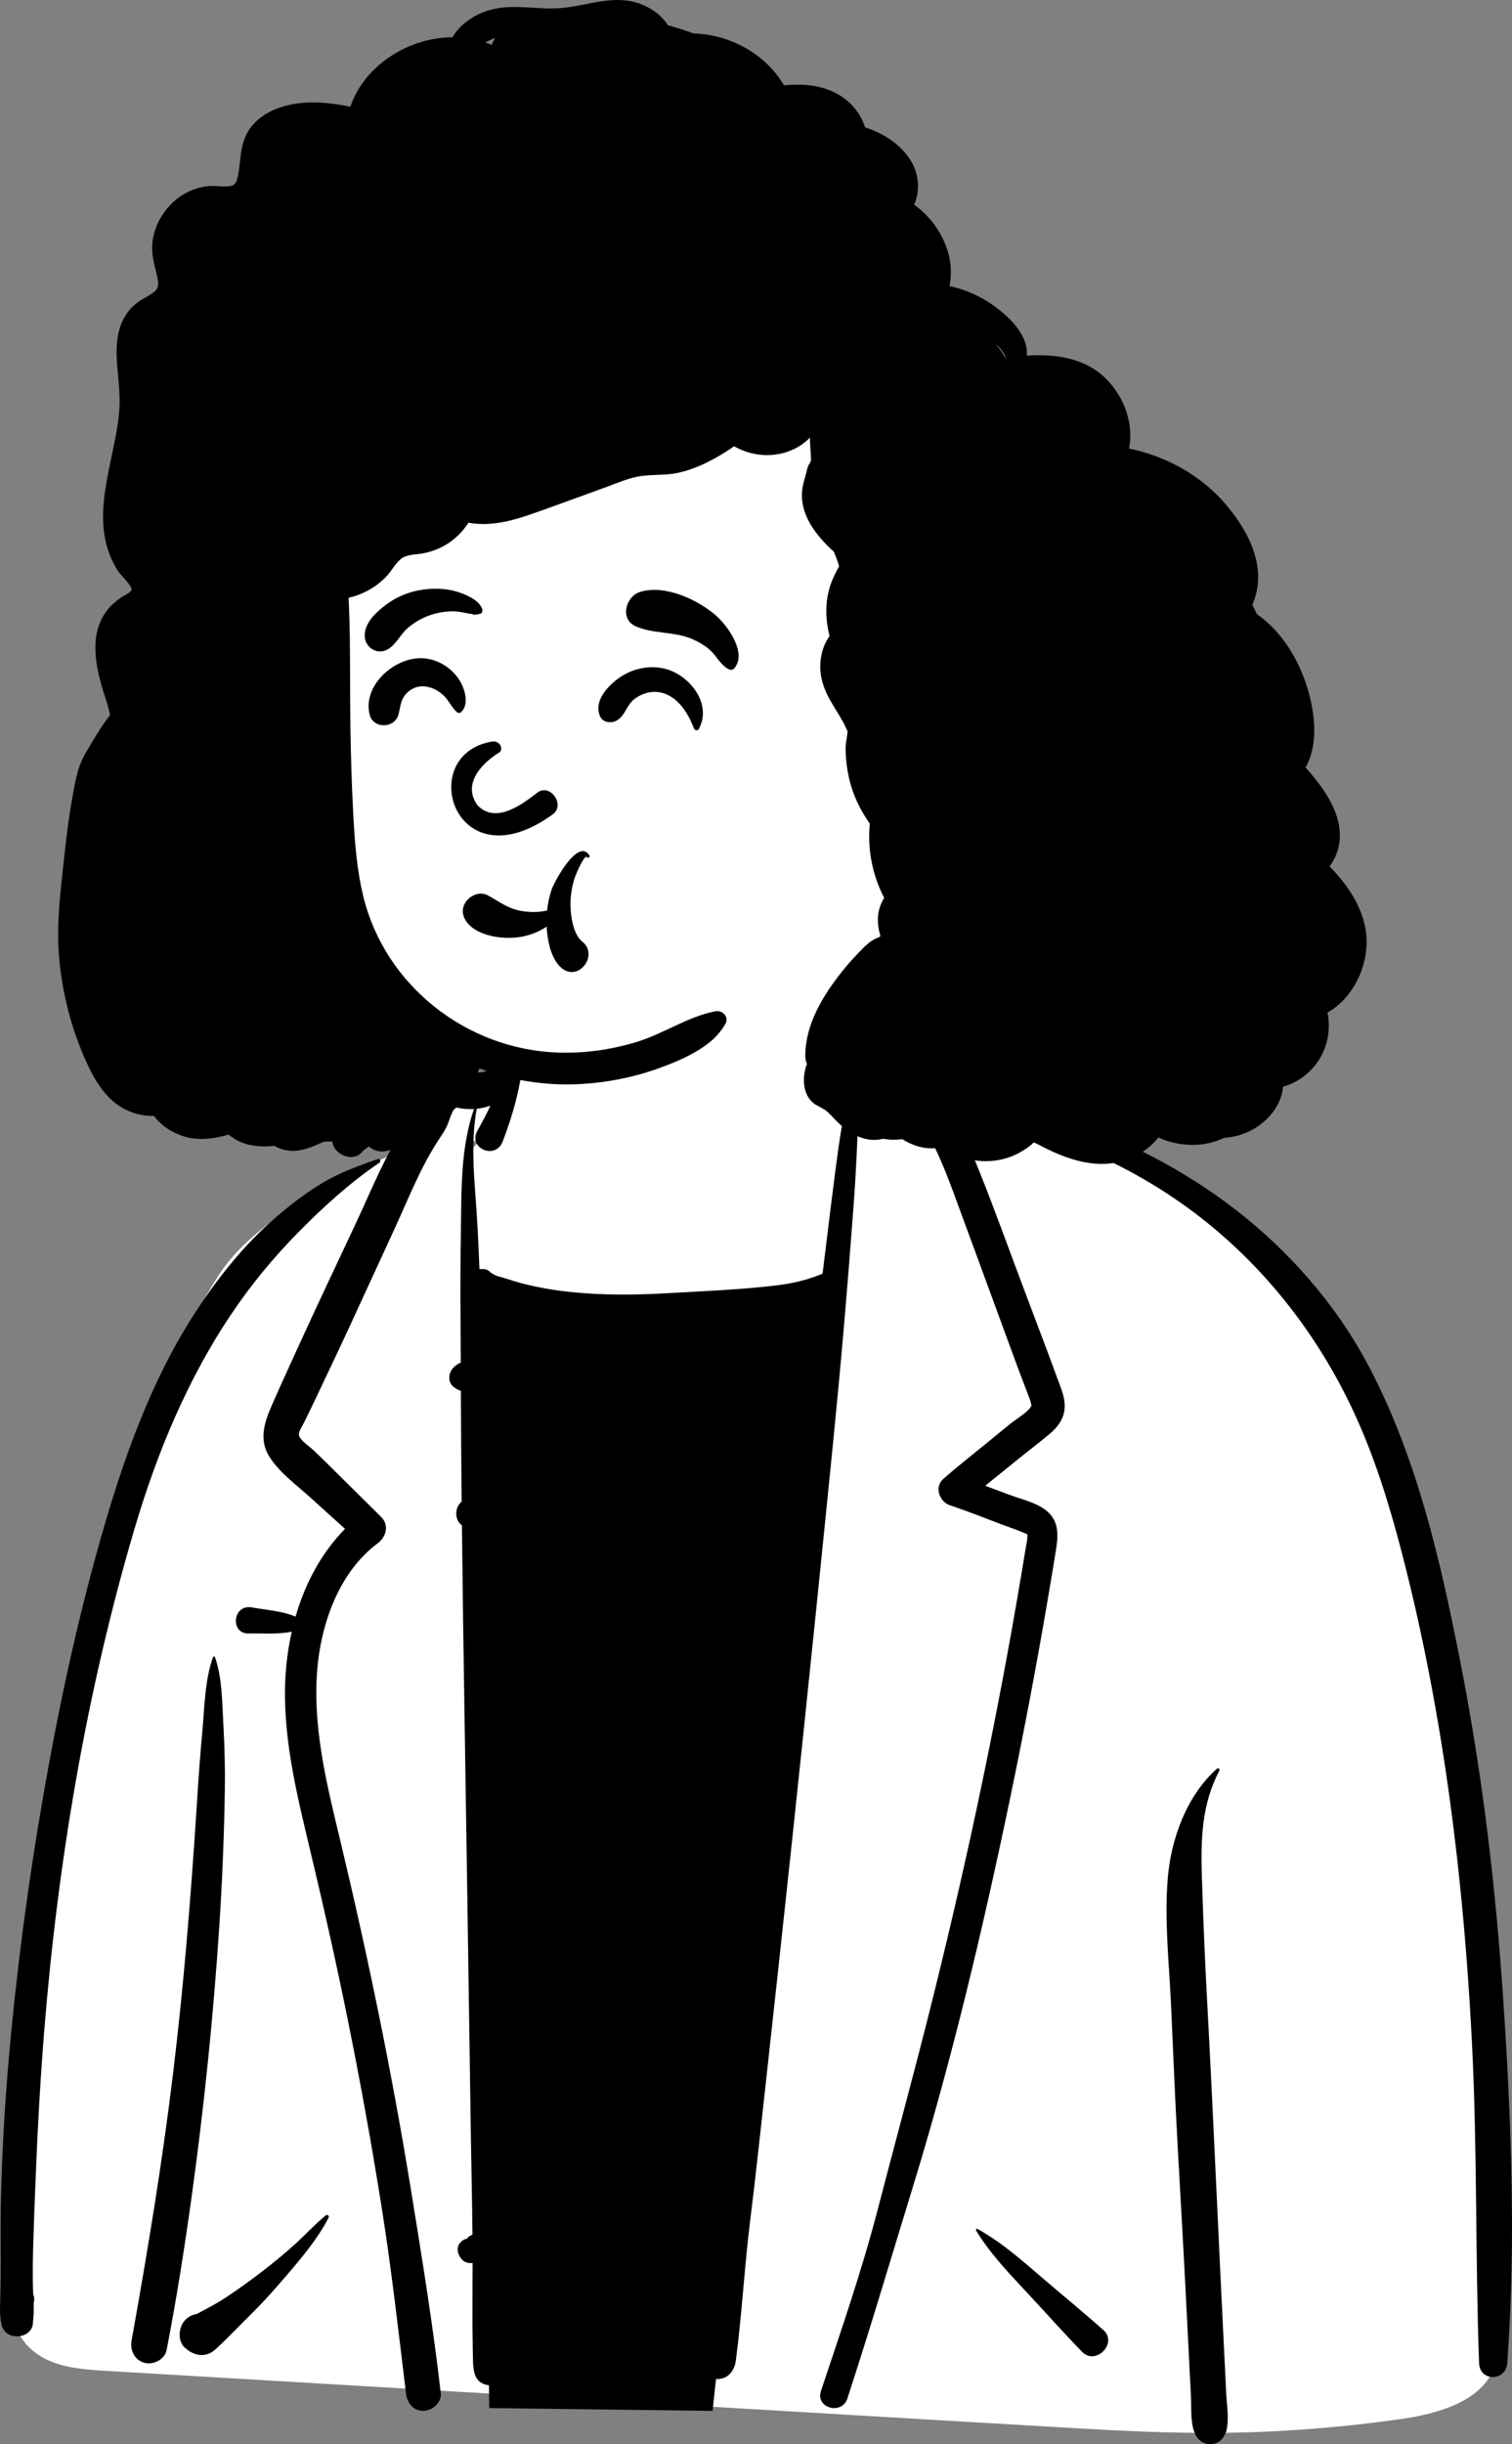 <?xml version="1.0" encoding="UTF-8"?>
<svg width="52px" height="84px" viewBox="0 0 52 84" version="1.1" xmlns="http://www.w3.org/2000/svg" xmlns:xlink="http://www.w3.org/1999/xlink">
    <rect x="0" y="0" width="52" height="84" fill="#808080" stroke="none"/>
    <title>avatar-girl-7</title>
    <g id="Introduction" stroke="none" stroke-width="1" fill="none" fill-rule="evenodd">
        <g id="avatar-girl-7" transform="translate(26, 42) scale(-1, 1) translate(-26, -42) ">
            <g id="BODY" transform="translate(0, 31)">
                <path d="M23.613,4.495 L22.787,6.565 L23.242,13.129 L23.581,13.183 C27.161,13.745 29.593,14.029 30.878,14.035 L30.918,14.035 C32.212,14.035 33.763,13.742 35.57,13.156 L35.652,13.129 L35.861,8.214 L35.369,8.214 L34.479,6.1 L34.48,6.099 C34.49,6.116 34.5,6.133 34.51,6.149 C34.881,6.705 35.097,6.256 35.968,6.452 C37.012,6.688 37.475,7.757 38.394,8.556 C38.821,8.926 39.717,9.101 40.145,9.356 L40.595,9.624 C42.006,10.467 43.627,11.491 44.478,12.825 C45.476,14.389 46.164,15.873 46.799,17.613 C48.168,21.363 49.118,25.189 49.797,29.124 C50.486,33.112 50.899,37.15 51.215,41.184 C51.361,43.054 51.486,44.925 51.589,46.798 L51.614,47.266 C51.668,48.285 51.621,49.282 50.707,49.909 C50.052,50.359 49.182,50.427 48.414,50.473 L48.372,50.476 C42.69,50.814 37.008,51.149 31.326,51.485 L22.802,51.989 C21.384,52.074 19.966,52.157 18.548,52.24 L15.086,52.443 C13.455,52.537 11.821,52.618 10.188,52.609 C8.132,52.597 6.085,52.443 4.049,52.165 L3.869,52.14 C2.588,51.961 0.73,51.508 0.5,49.951 C0.467,49.727 0.661,49.588 0.824,49.62 C0.771,49.366 0.737,49.112 0.706,48.892 C0.569,47.95 0.483,47.002 0.441,46.051 C0.356,44.148 0.428,42.236 0.615,40.341 C0.926,37.206 1.361,34.077 1.811,30.958 L1.912,30.265 C2.39,26.961 2.96,23.663 3.852,20.445 C4.675,17.472 5.96,14.379 7.728,12.499 C9.496,10.619 12.017,8.986 14.607,7.985 C14.832,7.899 19.288,6.91 19.589,7.054 L19.643,7.011 C20.531,6.3 21.799,5.052 23.104,5.445 L23.107,5.44 C23.138,5.383 23.258,4.999 23.425,4.495 L23.613,4.495 Z" id="👕-Top" fill="#FFFFFF"></path>
                <path d="M24.556,1.739 C25.635,0.352 26.773,-0.089 28.455,0.014 C29.595,-0.027 30.732,0.273 31.698,0.935 C32.582,1.404 33.367,2.049 33.927,2.878 C34.405,3.588 34.042,5.341 34.479,6.1 C34.475,6.183 34.472,6.258 34.472,6.326 C34.472,6.982 34.923,7.715 35.825,8.524 L35.861,8.556 L35.861,13.326 C34.345,13.798 32.468,14.035 30.23,14.035 C28.025,14.035 25.732,13.66 23.351,12.909 L23.242,12.875 L22.787,7.69 L23.242,6.256 L23.242,5.054 L23.418,4.516 C23.73,3.571 24.207,2.187 24.556,1.739 Z" id="✋-Skin" fill="#FFFFFF"></path>
                <path d="M23.242,12.875 C25.911,13.662 28.156,14.056 29.978,14.056 C31.8,14.056 33.691,13.662 35.652,12.875 L35.175,51.756 L27.494,51.852 L23.242,12.875 Z" id="👕-Top" fill="#000000"></path>
                <path d="M10.065,29.852 C10.035,29.796 10.104,29.745 10.149,29.786 C11.184,30.706 11.726,32.183 11.839,33.549 C11.96,34.997 11.789,36.497 11.724,37.944 C11.651,39.557 11.586,41.17 11.497,42.782 C11.407,44.417 11.311,46.051 11.227,47.687 L11.041,51.366 L11.041,51.366 C11.021,51.758 11.064,52.24 10.915,52.606 C10.685,53.173 10.002,53.086 9.858,52.612 L9.853,52.596 L9.84,52.606 C9.714,52.179 9.808,51.671 9.83,51.23 L10.026,47.21 L10.026,47.21 C10.164,44.369 10.287,41.527 10.436,38.687 L10.486,37.74 C10.556,36.465 10.609,35.194 10.652,33.919 L10.666,33.495 C10.706,32.215 10.674,31.007 10.065,29.852 Z M35.147,6.265 C35.723,6.21 36.158,6.403 36.682,6.607 C36.91,6.696 37.125,6.799 37.344,6.905 C37.618,7.038 37.794,7.273 37.963,7.522 L38.053,7.656 C38.755,8.698 39.227,9.901 39.76,11.036 C40.383,12.363 41.013,13.688 41.623,15.021 L41.924,15.678 C42.075,16.007 42.225,16.336 42.373,16.666 L42.628,17.24 C42.885,17.822 43.115,18.438 42.749,19.038 C42.409,19.597 41.806,20.029 41.329,20.461 C40.93,20.821 40.532,21.181 40.134,21.541 C40.957,22.377 41.51,23.429 41.835,24.557 C42.297,24.362 42.86,24.325 43.338,24.241 C44.006,24.123 44.088,25.148 43.457,25.135 C42.992,25.126 42.445,25.174 41.967,25.075 C42.05,25.446 42.111,25.822 42.149,26.2 C42.35,28.178 41.911,30.168 41.453,32.082 L41.416,32.239 C40.919,34.311 40.447,36.388 40.026,38.477 C39.603,40.57 39.223,42.672 38.886,44.781 C38.543,46.928 38.3,49.087 38.038,51.245 C37.999,51.572 37.796,51.852 37.44,51.852 C37.143,51.852 36.804,51.571 36.841,51.245 C37.111,48.895 37.493,46.557 37.872,44.223 C38.526,40.203 39.349,36.218 40.296,32.26 L40.462,31.57 C40.888,29.782 41.274,27.94 41.061,26.096 C40.886,24.594 40.267,22.993 39.042,22.06 L39.005,22.032 C38.719,21.82 38.609,21.413 38.89,21.133 C39.07,20.955 39.249,20.777 39.429,20.599 L40.507,19.533 L40.724,19.317 C40.906,19.138 41.088,18.96 41.275,18.787 C41.389,18.683 41.696,18.483 41.719,18.312 C41.734,18.199 41.603,18.002 41.549,17.899 L41.306,17.401 L41.306,17.401 C41.168,17.118 41.034,16.832 40.899,16.546 C40.619,15.955 40.336,15.366 40.062,14.771 L38.419,11.204 L38.419,11.204 C37.955,10.197 37.542,9.134 36.936,8.204 L36.817,8.023 C36.717,7.87 36.629,7.723 36.566,7.536 C36.505,7.356 36.429,7.159 36.317,7.006 C36.055,6.646 35.553,6.441 35.133,6.366 C35.072,6.355 35.094,6.27 35.147,6.265 Z M22.508,5.328 C22.544,5.328 22.55,5.381 22.516,5.391 C22.01,5.545 21.526,5.794 21.131,6.154 C20.942,6.326 20.752,6.521 20.635,6.753 C20.59,6.841 20.566,6.935 20.548,7.032 L20.542,7.064 C20.512,7.24 20.469,7.337 20.381,7.478 L20.366,7.501 C19.864,8.287 19.512,9.159 19.191,10.032 L18.49,11.936 L18.49,11.936 L17.79,13.84 C17.565,14.454 17.339,15.068 17.114,15.681 C16.989,16.02 16.861,16.357 16.733,16.695 C16.678,16.841 16.618,16.986 16.567,17.134 C16.56,17.154 16.538,17.276 16.522,17.305 L16.527,17.315 L16.527,17.315 C16.668,17.556 17.045,17.757 17.258,17.932 L17.993,18.534 L17.993,18.534 C18.517,18.963 19.054,19.38 19.562,19.828 C19.881,20.11 19.683,20.614 19.327,20.732 C18.73,20.929 18.146,21.164 17.558,21.387 C17.321,21.477 17.074,21.555 16.839,21.655 L16.697,21.717 C16.641,21.742 16.668,21.742 16.67,21.846 C16.672,21.956 16.703,22.07 16.72,22.177 C16.918,23.39 17.128,24.6 17.349,25.809 C18.133,30.082 19.068,34.323 20.136,38.532 C20.675,40.658 21.253,42.773 21.804,44.895 C22.353,47.012 23.076,49.099 23.767,51.172 C23.962,51.756 23.047,52.008 22.857,51.426 C22.061,48.988 21.333,46.528 20.581,44.076 C19.246,39.719 18.193,35.267 17.262,30.805 C16.801,28.593 16.379,26.373 15.997,24.146 C15.925,23.724 15.854,23.303 15.784,22.88 L15.683,22.26 C15.613,21.817 15.574,21.356 15.913,21.006 C16.245,20.664 16.814,20.543 17.25,20.382 L17.282,20.371 C17.56,20.266 17.839,20.164 18.118,20.06 C17.707,19.733 17.302,19.398 16.893,19.071 C16.563,18.808 16.227,18.549 15.902,18.279 C15.634,18.056 15.415,17.771 15.387,17.409 C15.358,17.039 15.515,16.695 15.641,16.356 L15.653,16.323 C15.777,15.984 15.901,15.646 16.029,15.308 L16.817,13.219 L16.817,13.219 C17.318,11.891 17.798,10.552 18.325,9.235 C18.534,8.714 18.761,8.201 19.03,7.708 C19.159,7.47 19.298,7.238 19.449,7.013 C19.618,6.762 19.771,6.639 20.033,6.5 C20.452,6.278 20.781,5.906 21.201,5.678 C21.614,5.453 22.039,5.333 22.508,5.328 Z M23.867,2.959 C23.883,2.931 23.926,2.944 23.926,2.976 C23.937,3.635 23.783,4.31 23.687,4.962 C23.592,5.617 23.561,6.308 23.423,6.956 C23.42,6.986 23.414,7.016 23.406,7.045 L23.4,7.067 L23.4,7.067 C23.341,7.249 23.189,7.403 23.003,7.451 C23.062,7.78 23.117,8.109 23.163,8.44 C23.243,9.01 23.316,9.58 23.387,10.15 L23.473,10.835 C23.554,11.48 23.632,12.125 23.71,12.77 C23.908,12.854 24.11,12.923 24.317,12.983 C24.793,13.121 25.28,13.177 25.771,13.226 C26.772,13.326 27.78,13.372 28.784,13.428 L28.999,13.44 C30.127,13.506 31.262,13.518 32.388,13.4 C32.946,13.342 33.5,13.244 34.045,13.106 C34.321,13.036 34.59,12.931 34.866,12.862 C34.958,12.839 35.039,12.787 35.131,12.73 C35.172,12.678 35.229,12.639 35.304,12.623 L35.324,12.62 L35.324,12.62 L35.344,12.617 L35.351,12.614 L35.35,12.616 C35.407,12.608 35.46,12.608 35.511,12.615 C35.531,12.112 35.553,11.609 35.58,11.106 C35.654,9.755 35.856,8.345 35.586,7.006 C35.577,6.961 35.637,6.945 35.653,6.987 C36.184,8.405 36.124,9.955 36.151,11.448 C36.177,12.907 36.161,14.368 36.154,15.827 C36.257,15.872 36.349,15.932 36.422,16.017 C36.568,16.186 36.61,16.48 36.422,16.643 C36.339,16.716 36.247,16.766 36.15,16.801 C36.145,18.069 36.136,19.337 36.123,20.605 C36.361,20.792 36.383,21.234 36.114,21.418 C36.069,25.525 35.996,29.632 35.935,33.738 L35.807,42.354 L35.807,42.354 C35.79,43.502 35.761,44.649 35.751,45.797 L35.759,45.8 L35.759,45.8 L35.788,45.814 C35.835,45.836 35.906,45.873 35.921,45.911 C35.925,45.92 35.926,45.927 35.925,45.932 C36.003,45.943 36.081,45.981 36.148,46.045 C36.313,46.204 36.279,46.444 36.148,46.606 L36.113,46.649 L36.113,46.649 C36.03,46.75 35.875,46.789 35.747,46.769 C35.749,47.485 35.753,48.201 35.751,48.918 C35.75,49.137 35.747,49.355 35.743,49.574 L35.734,50.099 C35.728,50.398 35.702,50.779 35.4,50.913 C35.058,51.065 34.752,50.941 34.614,50.589 C34.576,50.494 34.584,50.405 34.598,50.311 C34.594,50.17 34.572,50.006 34.575,49.875 L34.586,49.328 L34.586,49.328 C34.588,49.244 34.591,49.159 34.593,49.075 L34.584,49.076 L34.584,49.076 C33.37,49.136 32.149,49.107 30.934,49.106 L30.393,49.107 C29.942,49.107 29.49,49.105 29.04,49.087 L28.871,49.08 C28.534,49.064 28.18,49.059 27.83,49.028 C27.875,49.392 27.916,49.755 27.953,50.12 C27.989,50.465 27.637,50.758 27.323,50.758 C26.951,50.758 26.738,50.461 26.693,50.12 C26.482,48.507 26.396,46.879 26.195,45.265 C26.015,43.82 25.859,42.371 25.7,40.923 L25.647,40.44 C25.066,35.17 24.502,29.898 23.962,24.624 L23.711,22.158 C23.457,19.673 23.202,17.187 22.986,14.698 C22.863,13.275 22.75,11.852 22.643,10.428 C22.565,9.381 22.516,8.341 22.483,7.296 C22.357,7.165 22.294,6.973 22.35,6.774 C22.383,6.658 22.421,6.543 22.461,6.428 C22.458,6.315 22.456,6.202 22.453,6.089 C22.451,5.982 22.559,5.927 22.645,5.944 C22.801,5.561 22.973,5.182 23.116,4.803 C23.348,4.189 23.54,3.527 23.867,2.959 Z M10.902,9.594 C13.328,8.052 16.217,6.943 19.111,7.063 C19.177,7.066 19.195,7.167 19.127,7.183 C17.584,7.532 16.023,7.957 14.562,8.576 C13.097,9.197 11.703,10.033 10.462,11.037 C8.172,12.891 6.393,15.302 5.221,18.019 C4.534,19.611 4.053,21.292 3.633,22.973 C3.188,24.752 2.822,26.551 2.517,28.36 C1.916,31.934 1.565,35.547 1.379,39.167 C1.189,42.849 1.267,46.533 1.132,50.215 C1.109,50.853 0.209,50.841 0.163,50.215 C-0.143,46.029 0.026,41.775 0.31,37.592 C0.565,33.831 1.01,30.078 1.726,26.377 L1.789,26.056 C2.459,22.633 3.267,19.126 4.887,16.026 C6.27,13.379 8.404,11.179 10.902,9.594 Z M44.604,25.956 C44.616,25.92 44.664,25.92 44.677,25.956 C44.954,26.741 44.964,27.626 45.037,28.454 L45.043,28.517 C45.113,29.272 45.167,30.027 45.216,30.783 L45.234,31.067 C45.432,34.151 45.68,37.232 46.053,40.3 C46.425,43.356 46.928,46.392 47.472,49.421 C47.533,49.758 47.385,50.102 47.036,50.199 C46.729,50.284 46.334,50.092 46.269,49.757 C45.931,48.018 45.658,46.277 45.414,44.524 C44.985,41.435 44.665,38.333 44.46,35.221 C44.356,33.658 44.293,32.096 44.268,30.53 C44.256,29.803 44.275,29.075 44.313,28.349 L44.322,28.182 C44.364,27.44 44.36,26.664 44.604,25.956 Z M18.379,45.601 C18.411,45.584 18.451,45.62 18.431,45.654 C17.961,46.428 17.325,47.095 16.711,47.753 C16.068,48.44 15.442,49.149 14.786,49.822 C14.313,50.309 13.551,49.524 14.051,49.077 C14.754,48.449 15.488,47.853 16.203,47.239 L16.516,46.97 C17.102,46.468 17.706,45.971 18.379,45.601 Z M40.699,45.214 C40.664,45.146 40.744,45.091 40.799,45.136 C41.178,45.448 41.518,45.821 41.884,46.151 C42.246,46.477 42.622,46.782 43.008,47.079 C43.396,47.377 43.793,47.663 44.2,47.934 C44.537,48.159 44.885,48.339 45.239,48.525 C45.403,48.547 45.554,48.628 45.676,48.782 C45.867,49.027 45.888,49.487 45.622,49.699 L45.574,49.737 L45.574,49.737 C45.263,49.984 44.895,50.014 44.589,49.737 C44.247,49.427 43.925,49.086 43.597,48.759 L43.498,48.661 C43.146,48.314 42.802,47.956 42.478,47.582 L42.185,47.244 C41.641,46.615 41.074,45.937 40.699,45.214 Z M38.953,8.96 C38.89,8.918 38.929,8.804 39.007,8.831 L39.15,8.881 C39.746,9.091 40.36,9.324 40.902,9.647 C41.483,9.995 42.021,10.409 42.534,10.853 C43.597,11.772 44.501,12.902 45.269,14.08 C46.811,16.444 47.764,19.151 48.534,21.86 C49.355,24.749 49.987,27.699 50.503,30.658 C51.027,33.665 51.431,36.699 51.697,39.741 C51.828,41.239 51.916,42.739 51.96,44.242 C51.983,45.016 51.982,45.789 51.976,46.562 C51.974,46.761 51.976,46.96 51.978,47.159 L51.985,47.756 C51.989,48.133 52.034,48.53 51.945,48.898 C51.803,49.492 50.835,49.381 50.866,48.775 C50.837,48.573 50.836,48.364 50.844,48.155 C50.839,48.128 50.834,48.101 50.829,48.073 C50.813,47.993 50.826,47.919 50.857,47.855 C50.862,47.755 50.867,47.655 50.868,47.557 C50.875,47.159 50.874,46.762 50.863,46.364 C50.841,45.524 50.808,44.684 50.774,43.845 C50.708,42.167 50.615,40.489 50.481,38.816 C50.014,32.992 49.028,27.134 47.372,21.531 C46.603,18.929 45.543,16.375 44.022,14.126 C43.347,13.128 42.586,12.206 41.741,11.35 C40.892,10.489 39.955,9.633 38.953,8.96 Z M27.494,46.505 L27.609,47.347 C27.667,47.767 27.723,48.188 27.777,48.609 C28.144,48.558 28.518,48.537 28.871,48.505 C29.489,48.45 30.111,48.423 30.731,48.397 C32.013,48.343 33.301,48.25 34.584,48.257 C34.597,48.257 34.609,48.258 34.622,48.259 L34.685,46.599 L34.685,46.599 L33.784,46.598 L33.784,46.598 C33.02,46.597 32.257,46.59 31.493,46.584 C30.805,46.578 30.117,46.577 29.43,46.562 L29.135,46.555 C28.613,46.541 28.038,46.57 27.494,46.505 Z M34.761,44.097 C34.724,44.101 34.687,44.105 34.647,44.107 C34.468,44.114 34.288,44.109 34.11,44.11 C33.729,44.114 33.349,44.116 32.968,44.116 C32.208,44.116 31.447,44.121 30.686,44.13 C29.903,44.14 29.121,44.153 28.337,44.155 C27.958,44.156 27.58,44.146 27.2,44.135 C27.262,44.681 27.326,45.227 27.397,45.771 C27.986,45.691 28.619,45.731 29.195,45.726 L29.27,45.725 C30.055,45.711 30.842,45.721 31.628,45.722 C32.436,45.723 33.245,45.726 34.053,45.732 L34.718,45.738 L34.718,45.738 L34.719,45.704 L34.719,45.704 C34.738,45.169 34.751,44.633 34.761,44.097 Z M26.908,41.484 C26.982,42.128 27.051,42.774 27.121,43.42 C27.168,43.413 27.216,43.406 27.264,43.401 C27.644,43.361 28.023,43.326 28.404,43.302 C29.165,43.255 29.925,43.229 30.686,43.209 C31.469,43.188 32.252,43.171 33.036,43.16 C33.416,43.155 33.796,43.155 34.177,43.158 C34.355,43.159 34.536,43.153 34.714,43.165 C34.735,43.167 34.755,43.169 34.776,43.171 L34.789,42.202 C34.791,42.041 34.794,41.879 34.796,41.718 C34.208,41.754 33.61,41.74 33.023,41.741 L32.887,41.741 C32.149,41.744 31.41,41.734 30.672,41.718 C29.91,41.702 29.15,41.677 28.389,41.628 C28.081,41.608 27.776,41.581 27.469,41.547 L27.316,41.529 C27.183,41.513 27.045,41.5 26.908,41.484 Z M34.857,38.748 C33.441,38.862 32.032,38.91 30.611,38.924 L30.398,38.926 C29.143,38.936 27.878,38.988 26.62,38.954 C26.695,39.615 26.77,40.276 26.846,40.936 C27.026,40.928 27.207,40.928 27.383,40.921 C27.741,40.908 28.098,40.905 28.457,40.904 C29.195,40.902 29.933,40.909 30.672,40.907 C31.433,40.906 32.193,40.893 32.954,40.878 C33.571,40.867 34.194,40.82 34.813,40.821 L34.857,38.748 L34.857,38.748 Z M34.917,35.929 C34.753,35.985 34.559,35.988 34.347,35.998 L33.798,36.026 C33.544,36.038 33.29,36.05 33.036,36.06 C32.188,36.091 31.341,36.12 30.493,36.148 C29.625,36.176 28.752,36.192 27.884,36.164 C27.458,36.151 27.036,36.128 26.612,36.092 C26.507,36.083 26.4,36.077 26.293,36.07 C26.392,36.945 26.491,37.82 26.591,38.696 C27.843,38.54 29.104,38.443 30.355,38.282 L31.485,38.136 C32.615,37.99 33.744,37.846 34.879,37.725 L34.917,35.929 L34.917,35.929 Z M34.977,33.079 C34.736,33.14 34.462,33.137 34.231,33.151 L34.188,33.154 C33.75,33.188 33.31,33.205 32.871,33.216 C32.01,33.237 31.149,33.248 30.288,33.253 L29.77,33.257 C29.08,33.261 28.39,33.263 27.699,33.246 C27.256,33.236 26.815,33.214 26.372,33.191 C26.239,33.185 26.104,33.18 25.968,33.173 C26.06,34.002 26.154,34.831 26.247,35.659 C26.393,35.636 26.539,35.618 26.678,35.594 C27.035,35.533 27.391,35.485 27.75,35.441 C28.528,35.346 29.31,35.278 30.092,35.221 C30.894,35.162 31.698,35.112 32.5,35.055 L33.069,35.015 C33.258,35.001 33.448,34.988 33.638,34.977 C33.961,34.957 34.338,34.979 34.659,34.908 C34.746,34.871 34.842,34.863 34.939,34.884 L34.977,33.079 L34.977,33.079 Z M35.05,29.743 C34.967,29.85 34.842,29.907 34.694,29.926 C33.921,30.028 33.128,30.044 32.349,30.092 L32.211,30.101 C31.407,30.154 30.601,30.197 29.796,30.24 C28.969,30.284 28.141,30.321 27.313,30.35 C26.962,30.362 26.608,30.364 26.256,30.359 L26.106,30.357 C25.961,30.355 25.81,30.355 25.658,30.35 C25.742,31.125 25.827,31.9 25.913,32.675 C26.067,32.658 26.222,32.645 26.372,32.628 C26.814,32.581 27.256,32.534 27.699,32.499 C28.539,32.432 29.38,32.391 30.222,32.349 C31.083,32.306 31.944,32.277 32.805,32.237 C33.223,32.217 33.64,32.192 34.056,32.153 C34.348,32.126 34.695,32.025 34.999,32.062 C35.016,31.289 35.033,30.516 35.05,29.743 Z M35.118,26.755 C35.105,26.776 35.089,26.796 35.071,26.814 C34.73,27.155 34.311,27.129 33.86,27.164 L33.832,27.167 C33.391,27.204 32.948,27.24 32.506,27.272 C31.622,27.337 30.735,27.382 29.85,27.423 C28.943,27.464 28.031,27.492 27.124,27.474 C26.543,27.461 25.934,27.464 25.342,27.406 C25.433,28.26 25.524,29.113 25.616,29.967 C25.783,29.935 25.951,29.91 26.11,29.885 C26.51,29.821 26.911,29.757 27.313,29.71 C28.118,29.616 28.923,29.529 29.729,29.449 C30.418,29.382 31.107,29.313 31.797,29.251 L32.211,29.215 C33.035,29.144 33.868,29.029 34.694,29.012 C34.83,29.009 34.984,29.084 35.062,29.202 C35.08,28.386 35.099,27.571 35.118,26.755 Z M35.175,24.336 C34.965,24.361 34.739,24.347 34.545,24.353 C34.054,24.369 33.563,24.384 33.073,24.399 L30.13,24.487 L30.13,24.487 C29.128,24.517 28.122,24.539 27.119,24.525 C26.678,24.519 26.235,24.518 25.795,24.494 L25.648,24.485 C25.466,24.473 25.244,24.471 25.026,24.448 L25.283,26.857 L25.283,26.857 C25.873,26.771 26.481,26.739 27.065,26.688 L27.19,26.677 C28.053,26.597 28.919,26.545 29.783,26.485 C30.669,26.425 31.554,26.351 32.44,26.275 C32.882,26.238 33.324,26.2 33.766,26.159 L33.821,26.153 C34.238,26.109 34.631,26.015 35.001,26.265 C35.055,26.301 35.097,26.35 35.126,26.405 C35.142,25.715 35.158,25.025 35.175,24.336 Z M35.244,21.524 C33.451,21.597 31.658,21.653 29.865,21.677 C28.855,21.691 27.846,21.681 26.837,21.66 C26.399,21.65 25.958,21.629 25.52,21.595 L25.356,21.582 C25.148,21.564 24.93,21.551 24.712,21.53 C24.802,22.358 24.891,23.187 24.98,24.015 C25.194,23.975 25.418,23.956 25.605,23.932 L25.648,23.926 C26.114,23.861 26.584,23.823 27.053,23.782 C27.964,23.7 28.881,23.648 29.795,23.603 C30.731,23.558 31.668,23.519 32.605,23.477 L33.541,23.434 C33.697,23.427 33.853,23.42 34.009,23.414 C34.232,23.404 34.455,23.395 34.678,23.386 C34.788,23.381 34.903,23.366 35.013,23.372 L35.044,23.367 C35.059,23.366 35.071,23.364 35.083,23.363 C35.113,23.34 35.145,23.321 35.179,23.306 L35.2,23.298 L35.244,21.524 Z M24.418,18.86 C24.502,19.605 24.584,20.351 24.665,21.097 C24.921,21.068 25.18,21.051 25.424,21.029 C25.916,20.984 26.41,20.945 26.904,20.922 L27.891,20.876 C28.549,20.845 29.206,20.815 29.865,20.791 C31.666,20.724 33.468,20.648 35.268,20.555 C35.281,20.049 35.294,19.543 35.307,19.037 C35.221,19.131 35.096,19.192 34.932,19.192 C33.042,19.187 31.15,19.198 29.26,19.166 C28.314,19.151 27.369,19.127 26.424,19.078 C25.962,19.054 25.497,19.005 25.038,18.941 C24.842,18.913 24.628,18.894 24.418,18.86 Z M24.116,16.203 C24.205,16.966 24.292,17.731 24.378,18.495 C24.612,18.452 24.855,18.43 25.074,18.4 C25.544,18.335 26.018,18.283 26.492,18.256 C27.414,18.203 28.337,18.176 29.26,18.157 C31.15,18.116 33.042,18.116 34.932,18.101 C35.109,18.1 35.241,18.171 35.328,18.277 C35.341,17.8 35.355,17.323 35.369,16.846 C35.186,16.827 35.005,16.799 34.838,16.787 C34.323,16.751 33.808,16.717 33.293,16.687 C32.218,16.625 31.142,16.572 30.066,16.524 C28.99,16.477 27.913,16.43 26.837,16.39 L26.366,16.373 C25.617,16.344 24.856,16.309 24.116,16.203 Z M23.777,13.326 C23.87,14.1 23.961,14.873 24.052,15.647 L24.079,15.887 L24.079,15.887 C24.98,15.709 25.929,15.657 26.837,15.618 C27.913,15.572 28.988,15.548 30.066,15.551 C31.142,15.555 32.217,15.58 33.293,15.625 C33.83,15.648 34.368,15.674 34.905,15.704 C35.053,15.712 35.226,15.707 35.404,15.71 C35.408,15.588 35.411,15.467 35.415,15.345 C35.432,14.853 35.448,14.36 35.464,13.868 C35.101,14.057 34.629,14.133 34.264,14.214 L34.222,14.223 C33.619,14.36 33.003,14.449 32.388,14.503 C31.179,14.61 29.958,14.57 28.751,14.467 L28.54,14.449 C27.479,14.355 26.38,14.237 25.352,13.971 C24.863,13.845 24.357,13.668 23.918,13.411 C23.872,13.384 23.825,13.356 23.777,13.326 Z M33.986,4.133 C33.996,4.091 34.058,4.082 34.079,4.121 C34.221,4.396 34.275,4.725 34.374,5.02 C34.48,5.336 34.58,5.655 34.698,5.968 C34.943,6.622 35.234,7.249 35.579,7.855 C35.922,8.454 34.963,8.882 34.711,8.226 C34.451,7.549 34.237,6.849 34.107,6.133 C34.044,5.784 33.988,5.43 33.97,5.075 C33.954,4.771 33.912,4.43 33.986,4.133 Z" id="🖍-Ink" fill="#000000"></path>
            </g>
            <g id="HEAD" transform="translate(5, 0)">
                <path d="M30.857,12.846 C26.381,9.208 19.208,8.026 14.417,11.697 C10.694,15.143 9.153,24.933 9.812,29.853 C9.995,33.008 12.405,36.585 15.943,35.587 C16.544,35.528 17.128,35.297 17.734,35.249 C18.459,35.165 19.19,35.164 19.914,35.266 C21.491,35.489 22.889,36.327 24.42,36.719 C27.261,37.445 30.43,36.957 32.875,35.32 C40.955,30.006 37.295,17.989 30.857,12.846 L30.857,12.846 Z" id="✋-Skin" fill="#FFFFFF"></path>
                <path d="M30.261,36.806 C30.344,36.777 30.427,36.748 30.509,36.717 C30.515,36.736 30.524,36.754 30.534,36.772 C30.545,36.801 30.557,36.829 30.57,36.856 C30.467,36.857 30.363,36.839 30.261,36.806 M30.095,1.544 C30.058,1.461 30.016,1.382 29.968,1.306 C30.084,1.343 30.2,1.395 30.305,1.462 C30.234,1.486 30.164,1.513 30.095,1.544 M12.415,12.31 C12.41,12.309 12.405,12.308 12.401,12.308 C12.461,12.146 12.569,11.993 12.689,11.883 C12.71,11.863 12.733,11.845 12.756,11.826 C12.629,11.977 12.514,12.138 12.415,12.31 M44.765,29.215 C44.705,28.648 44.629,28.082 44.53,27.52 C44.436,26.981 44.356,26.405 44.082,25.928 C43.809,25.452 43.537,24.989 43.213,24.571 C43.259,24.357 43.32,24.156 43.373,23.994 C43.679,23.062 43.981,21.877 43.345,21.011 C43.197,20.81 43.017,20.656 42.81,20.517 C42.723,20.458 42.577,20.404 42.51,20.323 C42.462,20.265 42.478,20.296 42.476,20.267 C42.465,20.114 42.825,19.789 42.91,19.667 C43.068,19.442 43.185,19.188 43.275,18.928 C43.63,17.902 43.389,16.771 43.175,15.743 C43.062,15.197 42.938,14.651 42.897,14.094 C42.859,13.571 42.93,13.061 42.972,12.541 C43.013,12.027 43.002,11.498 42.783,11.023 C42.675,10.791 42.512,10.587 42.314,10.428 C42.121,10.272 41.88,10.181 41.692,10.026 C41.504,9.871 41.558,9.663 41.607,9.449 C41.674,9.159 41.759,8.871 41.767,8.571 C41.782,8.049 41.569,7.541 41.236,7.146 C40.893,6.738 40.403,6.462 39.874,6.4 C39.632,6.372 39.393,6.42 39.152,6.403 C38.914,6.387 38.863,6.268 38.818,6.05 C38.714,5.551 38.756,5.058 38.511,4.593 C38.293,4.179 37.906,3.898 37.478,3.733 C36.693,3.429 35.78,3.492 34.953,3.671 C34.464,2.233 32.939,1.29 31.438,1.279 C31.204,0.881 30.807,0.584 30.355,0.41 C29.606,0.121 28.813,0.29 28.034,0.29 L28.03,0.29 C27.952,0.285 27.874,0.283 27.795,0.284 C27.722,0.279 27.648,0.273 27.575,0.265 C26.687,0.16 25.809,-0.203 24.93,0.153 C24.538,0.311 24.226,0.556 24.029,0.868 C23.732,0.949 23.438,1.041 23.151,1.149 C21.903,1.181 20.667,1.851 20.036,2.935 C19.148,2.834 18.184,3.005 17.597,3.731 C17.444,3.92 17.326,4.141 17.247,4.377 C16.648,4.571 16.094,4.916 15.731,5.436 C15.4,5.91 15.337,6.524 15.561,7.033 C15.026,7.42 14.608,7.975 14.407,8.63 C14.285,9.028 14.267,9.439 14.345,9.83 C13.798,9.952 13.274,10.177 12.81,10.515 C12.324,10.869 11.717,11.432 11.685,12.08 C11.683,12.128 11.685,12.176 11.688,12.223 C10.618,12.148 9.527,12.329 8.804,13.187 C8.261,13.831 8.024,14.66 8.169,15.415 C6.896,15.674 5.692,16.34 4.852,17.324 C4.242,18.039 3.699,18.949 3.732,19.923 C3.742,20.216 3.811,20.512 3.93,20.785 L3.93,20.785 C3.879,20.881 3.827,20.988 3.776,21.102 C2.988,21.654 2.415,22.519 2.092,23.473 C1.831,24.245 1.667,25.249 1.946,26.035 C1.988,26.155 2.042,26.268 2.104,26.373 C2.052,26.429 2.002,26.484 1.954,26.541 C1.422,27.162 0.884,27.945 0.921,28.801 C0.936,29.145 1.064,29.492 1.273,29.776 C0.538,30.522 -0.054,31.463 0.004,32.513 C0.054,33.427 0.556,34.356 1.342,34.795 C1.211,35.499 1.386,36.243 1.935,36.793 C2.208,37.068 2.531,37.249 2.873,37.345 C2.949,38.175 3.685,38.843 4.467,39.035 C4.613,39.071 4.758,39.093 4.903,39.103 C5.607,39.448 6.446,39.408 7.164,39.092 C7.376,39.361 7.651,39.58 7.973,39.737 C8.103,39.801 8.24,39.854 8.384,39.897 C9.398,40.197 10.438,39.79 11.324,39.315 C11.353,39.3 11.405,39.281 11.452,39.26 C11.574,39.397 11.797,39.532 11.914,39.599 C12.309,39.826 12.791,39.931 13.244,39.901 C13.776,39.866 14.245,39.69 14.679,39.441 C14.742,39.451 14.806,39.458 14.87,39.461 C15.279,39.483 15.643,39.353 15.97,39.149 C16.186,39.178 16.408,39.175 16.633,39.136 C17.128,39.261 17.609,39.061 17.997,38.743 C18.168,38.603 18.313,38.437 18.468,38.279 C18.63,38.115 18.752,38.077 18.941,37.967 C19.386,37.706 19.44,37.045 19.247,36.567 C19.284,36.483 19.305,36.39 19.305,36.287 C19.303,35.384 18.888,34.556 18.377,33.834 C18.149,33.512 17.901,33.197 17.63,32.911 C17.411,32.682 17.104,32.309 16.781,32.216 C16.761,32.202 16.741,32.187 16.721,32.174 C16.783,31.955 16.82,31.731 16.804,31.503 C16.788,31.269 16.712,31.047 16.591,30.858 C16.998,30.07 17.169,29.207 17.087,28.305 C17.418,27.836 17.669,27.318 17.798,26.751 C17.877,26.399 17.923,26.03 17.917,25.67 C17.914,25.497 17.851,25.278 17.85,25.099 C17.859,25.156 17.933,24.945 17.961,24.892 C18.289,24.283 18.71,23.808 18.781,23.09 C18.821,22.67 18.722,22.205 18.47,21.861 C18.632,21.225 18.63,20.542 18.376,19.936 C18.308,19.774 18.229,19.615 18.14,19.465 C18.181,19.338 18.219,19.21 18.268,19.095 C18.287,19.05 18.306,19.003 18.325,18.957 C18.51,18.794 18.681,18.617 18.826,18.442 C19.145,18.056 19.39,17.614 19.42,17.104 C19.435,16.849 19.375,16.604 19.301,16.362 C19.269,16.253 19.249,16.131 19.21,16.024 C19.188,15.965 19.136,15.904 19.118,15.848 C19.113,15.836 19.11,15.826 19.107,15.818 C19.11,15.809 19.112,15.792 19.112,15.76 C19.113,15.516 19.145,15.277 19.146,15.042 C19.37,15.268 19.64,15.436 19.946,15.535 C20.563,15.733 21.207,15.643 21.753,15.338 C22.341,15.741 23.002,16.105 23.695,16.252 C24.107,16.339 24.519,16.303 24.932,16.357 C25.343,16.41 25.739,16.589 26.126,16.729 C26.986,17.04 27.844,17.359 28.707,17.662 C29.404,17.907 30.158,18.101 30.888,17.963 C31.093,18.279 31.359,18.546 31.7,18.742 C31.944,18.881 32.212,18.976 32.489,19.023 C32.734,19.065 33.021,19.048 33.22,19.216 C33.414,19.38 33.535,19.623 33.709,19.807 C33.903,20.013 34.143,20.191 34.394,20.319 C34.595,20.422 34.801,20.496 35.01,20.544 C34.992,21.009 34.974,21.474 34.968,21.939 C34.958,22.951 34.962,23.962 34.949,24.974 C34.935,25.982 34.903,26.99 34.85,27.997 C34.8,28.942 34.729,29.89 34.504,30.812 C33.756,33.87 30.957,36.06 27.824,36.172 C26.894,36.205 25.973,36.074 25.083,35.801 C24.162,35.517 23.339,34.933 22.394,34.753 C22.147,34.707 21.915,34.955 22.056,35.194 C22.3,35.605 22.596,35.855 23.001,36.102 C23.425,36.36 23.897,36.552 24.363,36.719 C25.221,37.027 26.128,37.205 27.038,37.255 C27.732,37.293 28.429,37.245 29.109,37.115 C29.156,37.261 29.241,37.403 29.305,37.539 C29.314,37.558 29.346,37.545 29.34,37.524 C29.33,37.49 29.323,37.46 29.32,37.436 C29.549,37.734 29.902,37.94 30.265,38.04 C30.521,38.111 30.793,38.133 31.056,38.103 C31.141,38.093 31.222,38.079 31.302,38.061 C31.57,38.296 31.913,38.453 32.258,38.531 C32.199,38.891 32.376,39.283 32.788,39.385 C32.961,39.428 33.127,39.428 33.293,39.413 C33.427,39.475 33.571,39.524 33.724,39.558 C33.924,39.601 34.162,39.545 34.312,39.401 C34.395,39.459 34.472,39.499 34.548,39.591 C34.862,39.969 35.538,39.668 35.568,39.23 C35.667,39.23 35.767,39.232 35.867,39.235 C35.891,39.246 35.915,39.257 35.939,39.268 C36.377,39.472 36.83,39.65 37.314,39.49 C37.403,39.46 37.485,39.423 37.559,39.379 C37.9,39.41 38.236,39.411 38.582,39.299 C38.786,39.233 38.978,39.128 39.138,38.991 C39.672,39.147 40.235,39.218 40.765,39.024 C41.163,38.879 41.483,38.65 41.708,38.349 C42.052,38.361 42.402,38.278 42.717,38.114 C43.256,37.835 43.634,37.304 43.897,36.773 C44.477,35.6 44.82,34.34 44.955,33.04 C45.088,31.761 44.898,30.488 44.765,29.215" id="🖍-Ink" fill="#000000"></path>
            </g>
            <g id="FACE" transform="translate(23, 16)" fill="#000000">
                <path d="M8.73,13.399 C9.117,12.771 9.942,14.309 10.03,14.574 C10.108,14.808 10.159,15.048 10.185,15.291 C10.485,15.358 10.797,15.358 11.104,15.3 C11.561,15.213 11.841,14.971 12.238,14.763 C12.512,14.619 12.858,14.787 13.001,15.026 C13.169,15.307 13.062,15.598 12.841,15.807 C12.423,16.204 11.599,16.295 11.052,16.19 C10.739,16.13 10.452,16.014 10.199,15.845 C10.197,15.877 10.196,15.908 10.194,15.94 L10.189,15.994 C10.147,16.434 10.024,16.988 9.678,17.274 C9.109,17.744 8.408,16.84 8.96,16.371 L8.977,16.357 C9.32,16.083 9.395,15.349 9.377,14.945 C9.365,14.681 9.316,14.414 9.232,14.162 L9.214,14.112 C9.189,14.041 8.911,13.368 8.811,13.453 L8.806,13.458 C8.765,13.507 8.698,13.45 8.73,13.399 Z M11.821,9.854 C12.344,10.168 13.14,10.898 12.578,11.675 C11.916,12.36 10.963,11.575 10.494,11.22 C10.058,10.944 9.569,11.652 9.973,11.974 C13.366,14.451 14.743,9.936 12.085,9.486 C11.793,9.436 11.684,9.757 11.821,9.854 Z M6.241,6.958 C6.751,6.869 7.275,6.994 7.697,7.289 L7.729,7.312 C8.136,7.605 8.592,8.121 8.358,8.627 C8.265,8.831 7.984,8.863 7.806,8.77 C7.509,8.617 7.455,8.239 7.19,8.031 C6.973,7.859 6.681,7.755 6.401,7.78 C5.745,7.839 5.341,8.478 5.137,9.029 C5.11,9.099 5.006,9.127 4.965,9.051 C4.484,8.164 5.335,7.117 6.241,6.958 Z M14.421,6.624 C15.4,6.544 16.545,7.545 16.287,8.563 C16.164,9.052 15.429,9.038 15.298,8.563 C15.226,8.302 15.233,8.071 15.043,7.854 C14.885,7.675 14.662,7.571 14.421,7.587 C14.156,7.604 13.912,7.735 13.726,7.918 C13.559,8.084 13.458,8.327 13.285,8.473 C13.242,8.509 13.185,8.512 13.143,8.473 C12.844,8.202 13.023,7.636 13.213,7.352 C13.484,6.946 13.926,6.664 14.421,6.624 Z M4.378,5.152 C5.005,4.604 6.146,4.075 6.992,4.344 C7.479,4.499 7.691,5.273 7.148,5.518 C6.519,5.802 5.793,5.686 5.153,5.98 C4.884,6.104 4.631,6.258 4.444,6.485 C4.297,6.664 4.147,6.899 3.933,7.001 C3.877,7.029 3.801,7.029 3.757,6.979 C3.289,6.457 3.969,5.508 4.378,5.152 Z M13.343,4.317 C13.731,4.21 14.161,4.212 14.555,4.279 C14.949,4.347 15.349,4.508 15.67,4.743 L15.708,4.77 C16.059,5.031 16.478,5.411 16.455,5.873 C16.437,6.259 16.025,6.52 15.669,6.318 C15.38,6.153 15.243,5.822 14.998,5.602 C14.796,5.421 14.558,5.278 14.304,5.177 C14.022,5.066 13.74,5.013 13.438,5.009 C13.205,5.005 12.97,5.08 12.742,5.104 C12.761,5.142 12.58,5.124 12.477,5.091 C12.4,5.058 12.399,4.963 12.426,4.901 C12.558,4.593 13.038,4.402 13.343,4.317 Z" id="🖍-Ink"></path>
            </g>
        </g>
    </g>
</svg>